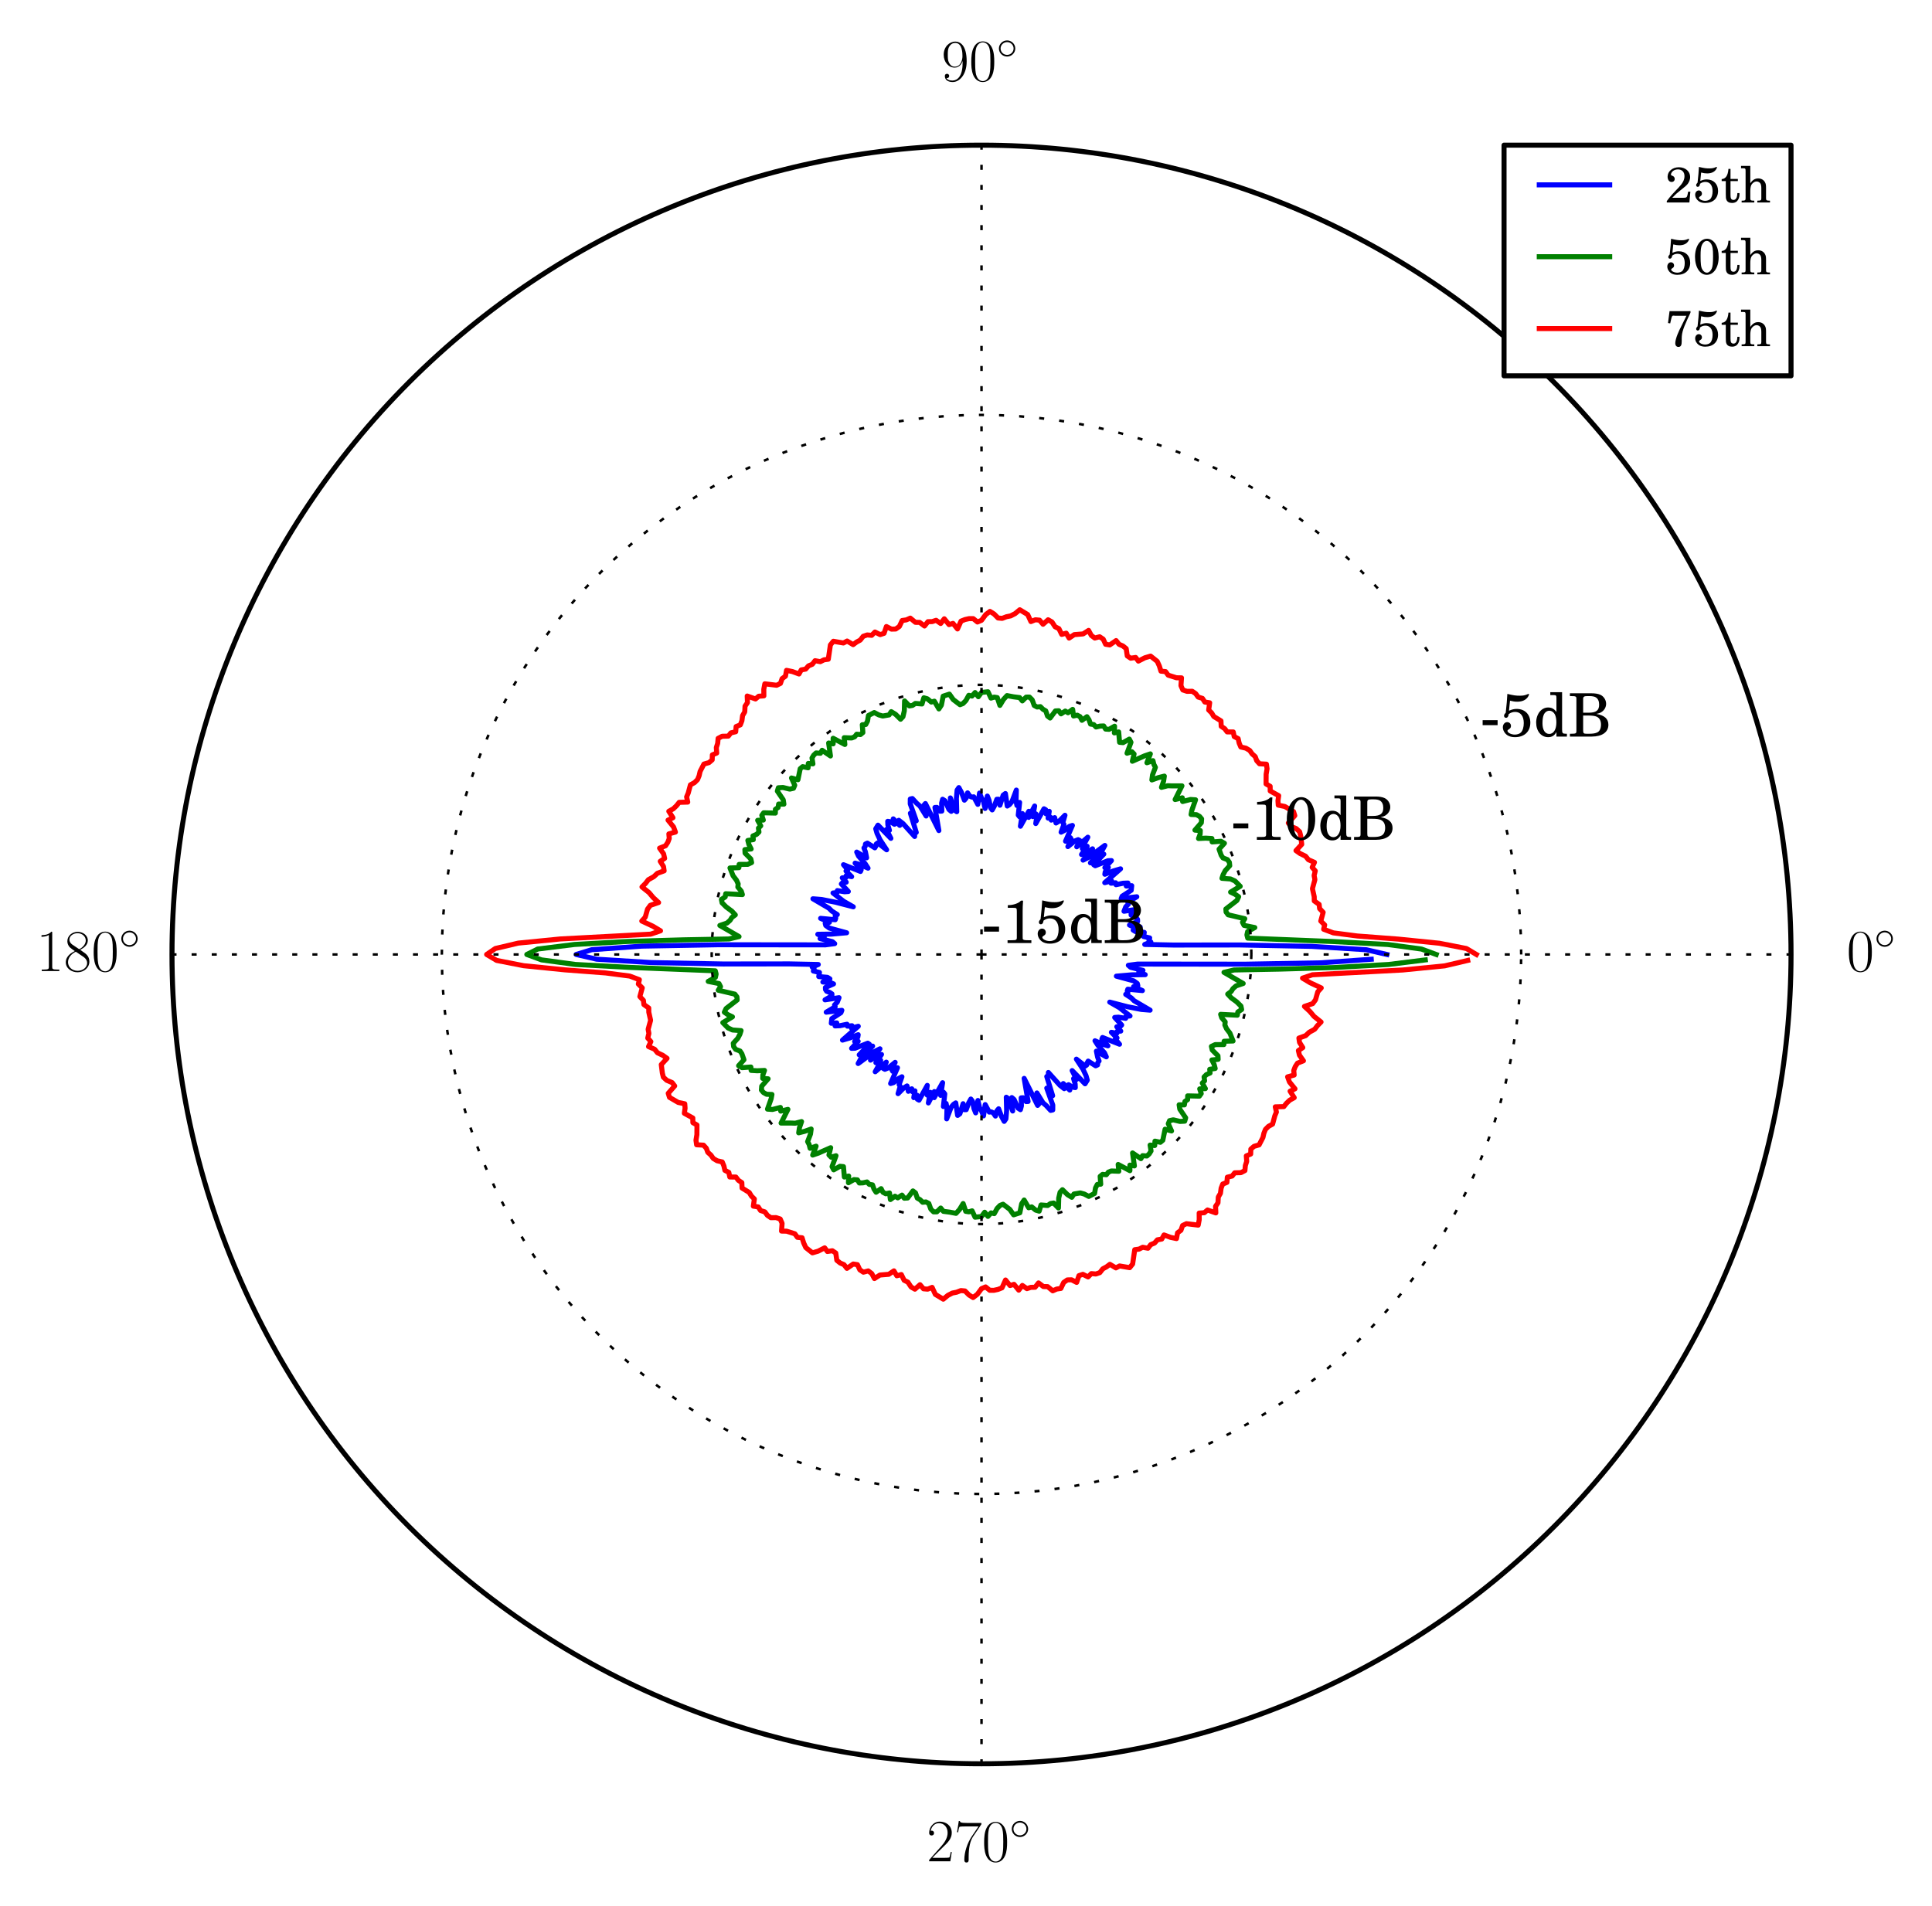 <?xml version="1.0" encoding="utf-8" standalone="no"?>
<!DOCTYPE svg PUBLIC "-//W3C//DTD SVG 1.1//EN"
  "http://www.w3.org/Graphics/SVG/1.1/DTD/svg11.dtd">
<!-- Created with matplotlib (http://matplotlib.org/) -->
<svg height="379pt" version="1.1" viewBox="0 0 384 379" width="384pt" xmlns="http://www.w3.org/2000/svg" xmlns:xlink="http://www.w3.org/1999/xlink">
 <defs>
  <style type="text/css">
*{stroke-linecap:butt;stroke-linejoin:round;stroke-miterlimit:100000;}
  </style>
 </defs>
 <g id="figure_1">
  <g id="patch_1">
   <path d="M 0 379.516 
L 384.315 379.516 
L 384.315 0 
L 0 0 
z
" style="fill:#ffffff;"/>
  </g>
  <g id="axes_1">
   <g id="patch_2">
    <path d="M 195.084 350.656 
C 237.754 350.656 278.683 333.702 308.855 303.53 
C 339.028 273.357 355.981 232.429 355.981 189.758 
C 355.981 147.088 339.028 106.159 308.855 75.987 
C 278.683 45.814 237.754 28.861 195.084 28.861 
C 152.413 28.861 111.485 45.814 81.312 75.987 
C 51.139 106.159 34.186 147.088 34.186 189.758 
C 34.186 232.429 51.139 273.357 81.312 303.53 
C 111.485 333.702 152.413 350.656 195.084 350.656 
z
" style="fill:#ffffff;"/>
   </g>
   <g id="line2d_1">
    <path clip-path="url(#p89fde0a7b0)" d="M 275.652 189.758 
L 271.581 188.819 
L 260.731 188.147 
L 246.411 187.868 
L 233.245 187.883 
L 227.526 187.765 
L 228.74 187.276 
L 228.359 186.893 
L 228.507 186.466 
L 227.294 186.186 
L 227.431 185.365 
L 225.714 185.215 
L 225.22 184.909 
L 226.617 184.287 
L 225.09 184.171 
L 224.495 183.908 
L 226.111 183.19 
L 226.095 182.794 
L 225.865 182.448 
L 225.238 182.205 
L 224.817 181.921 
L 224.822 181.529 
L 226.187 180.739 
L 223.406 181.167 
L 223.746 180.29 
L 224.304 179.706 
L 224.168 179.352 
L 225.947 178.286 
L 222.843 178.657 
L 223.028 178.183 
L 224.839 177.003 
L 224.941 176.083 
L 223.855 176.15 
L 224.185 175.555 
L 223.217 175.597 
L 221.818 175.888 
L 221.748 175.506 
L 220.823 175.591 
L 220.935 175.114 
L 219.577 175.483 
L 222.715 172.733 
L 221.326 173.14 
L 219.595 173.812 
L 219.67 173.33 
L 220.295 172.461 
L 219.599 172.493 
L 220.905 171.094 
L 220.211 171.122 
L 217.687 172.119 
L 217.381 171.913 
L 219.391 169.81 
L 216.73 171.544 
L 219.056 169.079 
L 219.6 168.08 
L 216.422 170.418 
L 215.271 171.005 
L 217.15 168.75 
L 215.625 169.715 
L 214.96 169.882 
L 216.077 168.243 
L 215.127 168.706 
L 215.448 167.836 
L 216.214 166.445 
L 214.012 168.352 
L 214.62 167.11 
L 214.291 166.932 
L 213.576 167.226 
L 212.25 168.31 
L 212.93 166.89 
L 212.746 166.544 
L 211.785 167.239 
L 213.151 164.105 
L 212.56 164.286 
L 211.561 165.098 
L 210.902 165.444 
L 211.464 163.891 
L 211.243 163.533 
L 211.67 162.086 
L 210.556 163.212 
L 209.89 163.622 
L 209.625 162.553 
L 208.941 163.05 
L 208.812 162.484 
L 208.317 162.644 
L 208.545 161.296 
L 207.896 161.786 
L 207.837 160.987 
L 207.499 160.796 
L 205.864 163.731 
L 206.092 162.232 
L 205.869 161.797 
L 205.271 162.352 
L 205.645 160.241 
L 204.459 162.507 
L 204.488 161.292 
L 202.817 164.264 
L 203.207 161.747 
L 202.658 162.39 
L 202.388 162.046 
L 202.656 159.529 
L 202.119 160.133 
L 201.945 159.205 
L 202.003 157.076 
L 201.125 159.387 
L 200.63 159.971 
L 200.204 160.248 
L 199.83 157.761 
L 199.385 158.09 
L 198.743 160.087 
L 198.506 158.903 
L 198.122 158.907 
L 197.623 160.277 
L 197.204 161.02 
L 196.876 160.579 
L 196.588 159.129 
L 196.244 158.267 
L 195.796 160.731 
L 195.458 159.253 
L 195.084 158.653 
L 194.69 157.665 
L 194.351 159.916 
L 193.544 158.419 
L 193.162 158.47 
L 192.762 158.285 
L 192.317 157.631 
L 192.023 158.681 
L 191.682 159.081 
L 191.115 157.577 
L 190.578 156.58 
L 190.236 157.076 
L 190.091 158.73 
L 190.159 161.378 
L 189.744 161.08 
L 188.893 158.637 
L 189.061 161.308 
L 188.609 160.925 
L 187.829 159.212 
L 187.354 158.901 
L 187.151 159.662 
L 187.195 161.252 
L 186.823 161.271 
L 186.212 160.512 
L 185.826 160.534 
L 186.609 165.123 
L 183.93 159.753 
L 183.638 160.087 
L 184.075 162.229 
L 182.873 160.278 
L 182.194 159.688 
L 181.343 158.76 
L 180.928 158.852 
L 180.92 159.811 
L 182.115 163.187 
L 180.948 161.676 
L 182.116 165.496 
L 181.785 165.595 
L 181.794 166.299 
L 179.49 163.742 
L 178.647 163.083 
L 178.833 164.096 
L 177.543 162.797 
L 177.785 163.869 
L 176.98 163.371 
L 176.443 163.29 
L 176.473 164.01 
L 176.78 165.079 
L 176.185 164.919 
L 177.068 166.673 
L 174.507 164.049 
L 174.061 164.774 
L 174.32 165.687 
L 174.911 166.945 
L 176.225 168.95 
L 174.469 167.567 
L 174.171 167.793 
L 174.077 168.229 
L 173.882 168.557 
L 172.398 167.622 
L 172.02 167.799 
L 171.963 168.28 
L 171.717 168.58 
L 172.008 169.354 
L 172.246 170.542 
L 170.28 169.402 
L 170.637 170.192 
L 171.959 171.711 
L 172.531 172.599 
L 171.017 171.909 
L 169.96 171.599 
L 171.167 172.914 
L 171.027 173.254 
L 167.651 171.911 
L 168.507 172.929 
L 168.153 173.164 
L 169.271 174.287 
L 168.191 174.085 
L 168.108 174.476 
L 167.408 174.526 
L 168.191 175.384 
L 167.503 175.448 
L 167.228 175.737 
L 168.613 177.238 
L 167.865 177.291 
L 166.435 177.059 
L 166.379 177.453 
L 165.568 177.532 
L 167.677 179.186 
L 169.596 180.284 
L 166.02 179.359 
L 163.317 178.83 
L 161.575 178.688 
L 164.759 180.559 
L 165.33 181.13 
L 166.421 181.826 
L 165.998 182.092 
L 166.114 182.502 
L 166.005 182.853 
L 163.103 182.577 
L 164.855 183.359 
L 164.017 183.579 
L 164.126 183.994 
L 164.833 184.509 
L 168.277 185.445 
L 165.267 185.709 
L 162.548 185.745 
L 163.825 186.292 
L 162.995 186.598 
L 165.446 187.206 
L 165.902 187.606 
L 164.031 187.85 
L 142.632 187.826 
L 127.557 188.101 
L 117.624 188.808 
L 114.516 189.758 
L 118.586 190.697 
L 129.437 191.37 
L 143.756 191.649 
L 156.922 191.633 
L 162.641 191.751 
L 161.427 192.241 
L 161.809 192.624 
L 161.661 193.05 
L 162.874 193.33 
L 162.736 194.152 
L 164.454 194.302 
L 164.947 194.607 
L 163.55 195.23 
L 165.077 195.345 
L 165.672 195.609 
L 164.057 196.327 
L 164.073 196.722 
L 164.303 197.068 
L 164.929 197.312 
L 165.351 197.595 
L 165.345 197.988 
L 163.981 198.778 
L 166.762 198.35 
L 166.422 199.227 
L 165.864 199.81 
L 165.999 200.165 
L 164.22 201.23 
L 167.325 200.859 
L 167.139 201.333 
L 165.328 202.513 
L 165.227 203.434 
L 166.312 203.366 
L 165.982 203.962 
L 166.951 203.919 
L 168.349 203.629 
L 168.42 204.01 
L 169.344 203.925 
L 169.233 204.403 
L 170.59 204.033 
L 167.453 206.784 
L 168.841 206.376 
L 170.572 205.705 
L 170.498 206.186 
L 169.872 207.055 
L 170.568 207.024 
L 169.262 208.422 
L 169.956 208.394 
L 172.481 207.398 
L 172.786 207.604 
L 170.777 209.707 
L 173.437 207.972 
L 171.111 210.437 
L 170.567 211.437 
L 173.746 209.098 
L 174.897 208.511 
L 173.018 210.767 
L 174.543 209.801 
L 175.207 209.635 
L 174.09 211.273 
L 175.041 210.81 
L 174.719 211.68 
L 173.954 213.072 
L 176.156 211.164 
L 175.547 212.406 
L 175.877 212.585 
L 176.592 212.291 
L 177.918 211.207 
L 177.237 212.626 
L 177.421 212.972 
L 178.382 212.278 
L 177.017 215.411 
L 177.608 215.23 
L 178.606 214.419 
L 179.265 214.073 
L 178.704 215.625 
L 178.924 215.984 
L 178.498 217.43 
L 179.612 216.305 
L 180.278 215.894 
L 180.542 216.963 
L 181.226 216.467 
L 181.355 217.032 
L 181.85 216.872 
L 181.622 218.22 
L 182.272 217.73 
L 182.33 218.53 
L 182.669 218.721 
L 184.303 215.785 
L 184.076 217.285 
L 184.298 217.719 
L 184.897 217.164 
L 184.522 219.275 
L 185.709 217.009 
L 185.68 218.225 
L 187.35 215.252 
L 186.961 217.77 
L 187.51 217.127 
L 187.78 217.47 
L 187.512 219.987 
L 188.048 219.384 
L 188.223 220.312 
L 188.165 222.441 
L 189.043 220.129 
L 189.538 219.545 
L 189.963 219.268 
L 190.337 221.755 
L 190.783 221.426 
L 191.424 219.429 
L 191.662 220.614 
L 192.045 220.609 
L 192.545 219.24 
L 192.964 218.497 
L 193.291 218.938 
L 193.579 220.388 
L 193.924 221.249 
L 194.371 218.786 
L 194.709 220.263 
L 195.084 220.863 
L 195.478 221.851 
L 195.816 219.6 
L 196.623 221.098 
L 197.006 221.046 
L 197.405 221.232 
L 197.85 221.885 
L 198.145 220.835 
L 198.486 220.436 
L 199.053 221.939 
L 199.59 222.937 
L 199.932 222.44 
L 200.076 220.787 
L 200.008 218.139 
L 200.423 218.436 
L 201.274 220.879 
L 201.107 218.208 
L 201.558 218.591 
L 202.338 220.304 
L 202.813 220.615 
L 203.016 219.854 
L 202.973 218.265 
L 203.345 218.245 
L 203.955 219.004 
L 204.342 218.982 
L 203.559 214.394 
L 206.237 219.763 
L 206.529 219.429 
L 206.093 217.287 
L 207.295 219.239 
L 207.974 219.828 
L 208.824 220.757 
L 209.24 220.665 
L 209.248 219.705 
L 208.052 216.329 
L 209.219 217.841 
L 208.052 214.02 
L 208.383 213.921 
L 208.373 213.217 
L 210.677 215.775 
L 211.521 216.434 
L 211.334 215.421 
L 212.624 216.719 
L 212.383 215.648 
L 213.187 216.145 
L 213.725 216.227 
L 213.695 215.507 
L 213.387 214.438 
L 213.983 214.598 
L 213.1 212.843 
L 215.66 215.468 
L 216.106 214.743 
L 215.847 213.829 
L 215.256 212.571 
L 213.943 210.566 
L 215.698 211.95 
L 215.996 211.723 
L 216.091 211.287 
L 216.285 210.959 
L 217.77 211.894 
L 218.148 211.717 
L 218.204 211.236 
L 218.45 210.936 
L 218.159 210.163 
L 217.922 208.975 
L 219.888 210.114 
L 219.531 209.324 
L 218.208 207.805 
L 217.637 206.918 
L 219.15 207.607 
L 220.208 207.918 
L 219 206.602 
L 219.14 206.263 
L 222.517 207.605 
L 221.66 206.587 
L 222.015 206.353 
L 220.896 205.23 
L 221.976 205.432 
L 222.06 205.04 
L 222.759 204.991 
L 221.976 204.133 
L 222.664 204.068 
L 222.94 203.78 
L 221.555 202.278 
L 222.302 202.225 
L 223.732 202.457 
L 223.789 202.063 
L 224.6 201.984 
L 222.491 200.33 
L 220.571 199.232 
L 224.148 200.158 
L 226.85 200.687 
L 228.593 200.828 
L 225.409 198.957 
L 224.838 198.387 
L 223.747 197.69 
L 224.169 197.424 
L 224.053 197.015 
L 224.162 196.664 
L 227.064 196.94 
L 225.312 196.158 
L 226.15 195.938 
L 226.041 195.522 
L 225.334 195.007 
L 221.89 194.071 
L 224.9 193.808 
L 227.619 193.771 
L 226.343 193.225 
L 227.173 192.919 
L 224.722 192.311 
L 224.265 191.911 
L 226.136 191.666 
L 247.536 191.69 
L 262.611 191.416 
L 272.544 190.709 
L 272.544 190.709 
" style="fill:none;stroke:#0000ff;stroke-linecap:square;"/>
   </g>
   <g id="line2d_2">
    <path clip-path="url(#p89fde0a7b0)" d="M 285.46 189.758 
L 282.542 188.685 
L 275.845 187.776 
L 264.925 187.186 
L 247.995 186.508 
L 247.831 185.867 
L 247.977 185.203 
L 249.404 184.408 
L 247.26 183.972 
L 246.954 183.361 
L 247.411 182.651 
L 244.105 181.871 
L 243.696 181.323 
L 243.649 180.716 
L 245.855 179.01 
L 246.195 178.281 
L 245.487 177.788 
L 244.588 177.358 
L 246.503 176.206 
L 245.463 175.148 
L 244.576 174.745 
L 242.873 174.619 
L 243.107 173.893 
L 243.526 173.093 
L 244.421 172.105 
L 244.35 171.445 
L 243.969 170.901 
L 243.078 170.565 
L 242.718 170.027 
L 242.299 168.829 
L 243.364 167.644 
L 242.669 167.252 
L 240.928 167.383 
L 240.875 166.709 
L 239.653 166.634 
L 238.216 166.704 
L 238.534 165.844 
L 238.571 165.123 
L 237.502 165.036 
L 238.773 163.572 
L 238.832 162.802 
L 238.426 162.312 
L 237.808 161.963 
L 236.737 161.926 
L 236.898 161.071 
L 237.624 159.01 
L 236.633 158.944 
L 235.055 159.346 
L 234.992 158.613 
L 233.565 158.96 
L 234.923 156.237 
L 232.984 156.245 
L 232.096 156.212 
L 230.851 156.532 
L 231.274 155.302 
L 231.422 154.301 
L 230.243 154.599 
L 228.942 155.059 
L 229.074 154.057 
L 229.645 152.554 
L 229.339 151.963 
L 229.158 151.224 
L 227.961 151.644 
L 228.639 149.88 
L 227.488 150.274 
L 225.064 151.342 
L 225.408 149.902 
L 224.974 149.456 
L 224.005 149.746 
L 224.791 147.577 
L 224.46 146.94 
L 223.223 147.645 
L 222.524 147.58 
L 222.345 145.515 
L 221.486 145.708 
L 221.532 144.379 
L 220.44 144.999 
L 219.746 144.95 
L 219.368 144.325 
L 218.64 144.356 
L 217.847 144.535 
L 217.39 144.056 
L 216.747 143.954 
L 216.452 143.106 
L 216.037 142.487 
L 215.041 143.203 
L 214.668 142.477 
L 214.109 142.183 
L 213.374 142.343 
L 213.196 141.032 
L 212.279 141.702 
L 211.731 141.369 
L 210.888 141.92 
L 210.435 141.302 
L 209.771 141.342 
L 208.716 142.751 
L 208.202 142.355 
L 207.85 141.323 
L 207.295 141.007 
L 206.784 140.489 
L 206.132 140.56 
L 205.563 140.259 
L 205.155 139.129 
L 204.611 138.588 
L 203.962 138.592 
L 203.195 139.348 
L 202.659 138.689 
L 201.402 138.53 
L 200.153 138.289 
L 199.45 139.055 
L 198.736 140.24 
L 198.221 138.691 
L 197.597 138.592 
L 196.961 138.791 
L 196.366 137.529 
L 195.084 137.661 
L 194.455 138.515 
L 193.805 137.685 
L 193.192 138.384 
L 192.553 138.234 
L 191.982 139.269 
L 191.404 139.87 
L 190.808 140.105 
L 189.464 139.08 
L 188.7 137.997 
L 187.465 138.399 
L 187.107 140.184 
L 186.613 140.941 
L 185.708 139.402 
L 185.102 139.574 
L 184.324 138.932 
L 183.624 138.726 
L 183.257 139.957 
L 181.929 139.85 
L 181.379 140.236 
L 180.754 140.345 
L 179.792 139.348 
L 179.74 141.323 
L 179.469 142.491 
L 178.995 142.993 
L 177.999 142.01 
L 177.14 141.483 
L 176.713 142.135 
L 175.447 142.35 
L 174.669 142.133 
L 173.763 141.659 
L 172.612 142.246 
L 172.43 143.343 
L 172.071 144.04 
L 171.389 144.089 
L 171.503 145.641 
L 171.021 146.039 
L 170.276 145.966 
L 169.865 146.487 
L 169.285 146.716 
L 167.793 146.661 
L 167.924 148.011 
L 165.593 146.773 
L 165.592 147.883 
L 164.698 147.719 
L 165.062 150.299 
L 163.403 149.163 
L 163.07 149.759 
L 162.203 149.693 
L 161.737 150.127 
L 161.389 150.696 
L 161.575 151.863 
L 160.657 151.774 
L 160.609 152.647 
L 159.533 152.418 
L 159.048 152.827 
L 158.596 155.019 
L 157.314 154.672 
L 157.962 156.113 
L 157.716 156.716 
L 156.977 156.887 
L 155.633 156.563 
L 154.698 156.615 
L 154.505 157.281 
L 155.672 159.001 
L 155.806 159.874 
L 154.76 159.852 
L 154.654 160.536 
L 154.114 160.904 
L 154.111 161.648 
L 151.786 161.59 
L 151.412 162.103 
L 151.717 163.036 
L 150.589 163.089 
L 151.206 164.185 
L 150.744 164.64 
L 150.847 165.411 
L 150.392 165.87 
L 149.657 166.189 
L 149.726 166.927 
L 148.64 167.09 
L 148.848 167.89 
L 149.297 168.786 
L 148.053 168.911 
L 148.087 169.612 
L 149.228 170.764 
L 149.39 171.485 
L 148.632 171.84 
L 146.91 171.852 
L 146.864 172.505 
L 145.088 172.559 
L 145.709 174.116 
L 146.374 174.982 
L 146.718 175.732 
L 146.652 176.355 
L 147.339 177.174 
L 147.555 177.853 
L 144.239 177.683 
L 144.141 178.319 
L 143.384 178.813 
L 143.522 179.502 
L 144.332 180.309 
L 145.466 181.149 
L 146.149 181.885 
L 145.464 182.398 
L 145.104 182.97 
L 144.483 183.517 
L 143.074 183.99 
L 146.89 186.203 
L 144.902 186.675 
L 135.829 186.847 
L 124.792 187.169 
L 114.169 187.772 
L 106.879 188.676 
L 104.708 189.758 
L 107.625 190.832 
L 114.322 191.741 
L 125.242 192.331 
L 142.173 193.009 
L 142.336 193.649 
L 142.19 194.313 
L 140.763 195.108 
L 142.907 195.544 
L 143.214 196.156 
L 142.756 196.865 
L 146.062 197.646 
L 146.472 198.193 
L 146.518 198.8 
L 144.313 200.506 
L 143.972 201.236 
L 144.681 201.728 
L 145.58 202.158 
L 143.665 203.311 
L 144.704 204.368 
L 145.591 204.772 
L 147.294 204.898 
L 147.06 205.623 
L 146.641 206.424 
L 145.747 207.411 
L 145.817 208.071 
L 146.199 208.615 
L 147.09 208.951 
L 147.449 209.489 
L 147.868 210.688 
L 146.803 211.872 
L 147.498 212.264 
L 149.24 212.133 
L 149.292 212.808 
L 150.515 212.882 
L 151.952 212.813 
L 151.634 213.673 
L 151.596 214.393 
L 152.666 214.48 
L 151.394 215.945 
L 151.336 216.715 
L 151.741 217.205 
L 152.36 217.553 
L 153.43 217.59 
L 153.27 218.446 
L 152.544 220.506 
L 153.535 220.573 
L 155.112 220.17 
L 155.175 220.903 
L 156.603 220.556 
L 155.245 223.28 
L 157.183 223.272 
L 158.071 223.304 
L 159.316 222.984 
L 158.893 224.214 
L 158.745 225.216 
L 159.924 224.918 
L 161.225 224.458 
L 161.093 225.459 
L 160.523 226.962 
L 160.828 227.554 
L 161.01 228.293 
L 162.206 227.872 
L 161.529 229.637 
L 162.68 229.242 
L 165.103 228.175 
L 164.759 229.614 
L 165.194 230.06 
L 166.163 229.771 
L 165.376 231.939 
L 165.707 232.576 
L 166.945 231.871 
L 167.644 231.937 
L 167.822 234.001 
L 168.681 233.808 
L 168.636 235.137 
L 169.728 234.517 
L 170.421 234.567 
L 170.799 235.191 
L 171.527 235.16 
L 172.32 234.982 
L 172.778 235.46 
L 173.42 235.562 
L 173.716 236.41 
L 174.13 237.029 
L 175.127 236.314 
L 175.499 237.039 
L 176.058 237.333 
L 176.794 237.173 
L 176.972 238.485 
L 177.889 237.815 
L 178.437 238.147 
L 179.28 237.597 
L 179.733 238.215 
L 180.397 238.174 
L 181.452 236.766 
L 181.965 237.162 
L 182.318 238.193 
L 182.872 238.51 
L 183.383 239.027 
L 184.036 238.957 
L 184.605 239.257 
L 185.013 240.388 
L 185.557 240.929 
L 186.205 240.925 
L 186.973 240.169 
L 187.508 240.828 
L 188.765 240.986 
L 190.015 241.227 
L 190.717 240.461 
L 191.431 239.277 
L 191.946 240.825 
L 192.57 240.925 
L 193.207 240.726 
L 193.802 241.988 
L 195.084 241.855 
L 195.713 241.002 
L 196.362 241.831 
L 196.976 241.133 
L 197.615 241.283 
L 198.186 240.248 
L 198.764 239.647 
L 199.36 239.412 
L 200.704 240.436 
L 201.468 241.519 
L 202.702 241.117 
L 203.06 239.332 
L 203.554 238.575 
L 204.459 240.115 
L 205.066 239.942 
L 205.844 240.584 
L 206.543 240.791 
L 206.911 239.56 
L 208.238 239.666 
L 208.788 239.28 
L 209.413 239.172 
L 210.375 240.168 
L 210.428 238.193 
L 210.699 237.025 
L 211.172 236.524 
L 212.168 237.506 
L 213.028 238.033 
L 213.454 237.382 
L 214.721 237.167 
L 215.499 237.383 
L 216.405 237.857 
L 217.555 237.27 
L 217.738 236.173 
L 218.097 235.477 
L 218.778 235.427 
L 218.665 233.875 
L 219.146 233.477 
L 219.892 233.55 
L 220.303 233.029 
L 220.882 232.8 
L 222.375 232.855 
L 222.243 231.505 
L 224.575 232.743 
L 224.576 231.634 
L 225.469 231.797 
L 225.106 229.217 
L 226.765 230.354 
L 227.097 229.758 
L 227.965 229.824 
L 228.431 229.389 
L 228.779 228.82 
L 228.592 227.653 
L 229.51 227.742 
L 229.558 226.869 
L 230.635 227.098 
L 231.119 226.689 
L 231.571 224.497 
L 232.853 224.844 
L 232.206 223.404 
L 232.452 222.801 
L 233.191 222.63 
L 234.535 222.953 
L 235.469 222.902 
L 235.662 222.235 
L 234.495 220.515 
L 234.361 219.642 
L 235.407 219.664 
L 235.513 218.98 
L 236.054 218.612 
L 236.056 217.869 
L 238.381 217.926 
L 238.756 217.413 
L 238.45 216.48 
L 239.578 216.427 
L 238.962 215.331 
L 239.424 214.876 
L 239.32 214.106 
L 239.776 213.647 
L 240.51 213.327 
L 240.442 212.589 
L 241.528 212.426 
L 241.32 211.626 
L 240.87 210.73 
L 242.115 210.606 
L 242.081 209.904 
L 240.939 208.752 
L 240.778 208.032 
L 241.535 207.677 
L 243.258 207.665 
L 243.303 207.011 
L 245.079 206.958 
L 244.458 205.4 
L 243.794 204.534 
L 243.449 203.784 
L 243.515 203.161 
L 242.828 202.342 
L 242.612 201.663 
L 245.928 201.833 
L 246.026 201.198 
L 246.784 200.703 
L 246.646 200.014 
L 245.836 199.208 
L 244.702 198.368 
L 244.018 197.632 
L 244.703 197.119 
L 245.063 196.546 
L 245.684 195.999 
L 247.093 195.526 
L 243.278 193.313 
L 245.265 192.841 
L 254.338 192.669 
L 265.375 192.347 
L 275.998 191.745 
L 283.289 190.841 
L 283.289 190.841 
" style="fill:none;stroke:#008000;stroke-linecap:square;"/>
   </g>
   <g id="line2d_3">
    <path clip-path="url(#p89fde0a7b0)" d="M 293.446 189.758 
L 291.456 188.575 
L 286.079 187.524 
L 277.959 186.706 
L 269.804 186.087 
L 265.002 185.463 
L 263.088 184.742 
L 263.29 183.885 
L 262.517 183.117 
L 262.988 181.383 
L 262.281 180.632 
L 262.189 179.804 
L 261.223 179.116 
L 261.214 178.284 
L 260.856 176.675 
L 261.343 174.879 
L 261.193 174.058 
L 261.42 173.142 
L 260.804 172.436 
L 261.263 171.444 
L 260.053 170.917 
L 259.494 170.22 
L 258.413 169.696 
L 257.585 169.11 
L 258.732 167.862 
L 258.519 166.179 
L 258.32 165.365 
L 257.645 164.739 
L 256.577 164.287 
L 256.064 163.618 
L 257.35 162.158 
L 257.102 161.352 
L 255.363 160.338 
L 254.063 160.07 
L 254.005 159.188 
L 254.15 158.187 
L 252.465 157.252 
L 252.452 156.323 
L 251.641 155.859 
L 251.655 153.935 
L 251.837 152.836 
L 251.71 151.922 
L 250.34 151.848 
L 249.782 151.235 
L 249.492 150.432 
L 248.866 149.871 
L 248.393 149.198 
L 247.636 148.746 
L 246.619 148.512 
L 246.291 147.734 
L 246.09 146.841 
L 245.308 146.434 
L 245.116 145.518 
L 243.904 145.51 
L 243.416 144.86 
L 242.723 144.402 
L 242.678 143.318 
L 241.251 142.444 
L 240.816 141.725 
L 240.235 141.154 
L 240.433 139.723 
L 239.463 139.569 
L 238.999 138.848 
L 238.145 138.581 
L 237.645 137.897 
L 236.964 137.431 
L 235.912 137.442 
L 235.096 137.169 
L 234.721 136.314 
L 234.833 134.765 
L 233.828 134.746 
L 232.186 134.23 
L 231.669 133.522 
L 230.75 133.434 
L 230.426 132.401 
L 230.011 131.486 
L 228.688 130.438 
L 227.547 130.776 
L 226.258 131.434 
L 225.72 130.709 
L 224.731 130.859 
L 224.052 130.405 
L 223.842 128.954 
L 223.179 128.42 
L 222.418 128.093 
L 221.834 127.354 
L 220.574 128.218 
L 219.746 128.089 
L 219.268 127.064 
L 218.562 126.595 
L 217.594 126.847 
L 216.905 126.329 
L 216.368 125.329 
L 215.273 126.03 
L 213.524 126.17 
L 212.491 126.856 
L 211.92 125.882 
L 211.023 126.126 
L 210.466 124.985 
L 209.713 124.61 
L 209.08 123.646 
L 208.32 123.215 
L 207.307 124.108 
L 206.617 123.293 
L 205.79 123.218 
L 204.901 123.573 
L 204.262 122.18 
L 202.684 121.227 
L 201.758 121.992 
L 200.88 122.445 
L 200.037 122.614 
L 199.189 122.939 
L 198.37 122.863 
L 197.577 122.065 
L 196.758 121.552 
L 195.913 122.2 
L 195.084 123.32 
L 194.273 123.663 
L 193.445 122.994 
L 192.624 122.989 
L 191.812 123.168 
L 191.012 123.484 
L 190.31 125.042 
L 189.416 123.938 
L 188.625 124.18 
L 187.683 123.021 
L 186.968 123.958 
L 186.061 123.321 
L 185.267 123.582 
L 184.438 123.594 
L 183.753 124.46 
L 182.792 123.737 
L 181.949 123.726 
L 180.928 122.889 
L 180.146 123.237 
L 179.316 123.362 
L 178.75 124.552 
L 178.03 125.055 
L 177.185 125.079 
L 176.177 124.561 
L 175.715 125.91 
L 174.938 126.166 
L 173.905 125.65 
L 173.256 126.311 
L 172.354 126.232 
L 171.571 126.503 
L 170.976 127.26 
L 170.246 127.65 
L 169.568 128.159 
L 168.372 127.445 
L 167.635 127.834 
L 165.635 127.493 
L 165.048 128.219 
L 164.63 131.062 
L 163.774 131.182 
L 163.045 131.547 
L 161.998 131.354 
L 161.457 132.062 
L 160.694 132.382 
L 160.126 133.025 
L 159.257 133.182 
L 158.805 133.994 
L 157.503 133.515 
L 156.33 133.272 
L 156.117 134.43 
L 155.447 134.92 
L 155.118 135.871 
L 154.361 136.236 
L 152.016 135.947 
L 151.812 137.032 
L 151.822 138.343 
L 150.798 138.419 
L 150.166 138.96 
L 148.514 138.377 
L 148.566 139.683 
L 148.082 140.391 
L 148.023 141.528 
L 147.594 142.269 
L 147.461 143.29 
L 147.143 144.115 
L 146.308 144.448 
L 146.229 145.479 
L 145.266 145.707 
L 144.761 146.35 
L 143.53 146.379 
L 142.732 146.794 
L 142.644 147.788 
L 142.376 148.625 
L 142.451 149.713 
L 141.585 150.081 
L 141.553 151.066 
L 140.921 151.613 
L 139.909 151.904 
L 139.151 153.37 
L 138.959 154.218 
L 138.646 154.983 
L 138.055 155.577 
L 137.225 156.037 
L 136.789 157.673 
L 136.47 158.429 
L 136.696 159.465 
L 134.996 159.513 
L 134.471 160.175 
L 133.832 160.788 
L 132.93 161.29 
L 133.754 162.572 
L 132.778 163.05 
L 133.875 164.405 
L 134.246 165.429 
L 132.942 165.788 
L 133.022 166.689 
L 132.736 167.45 
L 132.277 168.151 
L 131.098 168.62 
L 131.891 169.739 
L 132.101 170.653 
L 131.228 171.24 
L 131.875 172.266 
L 132.005 173.132 
L 130.658 173.62 
L 129.952 174.29 
L 128.868 174.889 
L 128.306 175.621 
L 127.597 176.334 
L 128.999 177.454 
L 129.821 178.434 
L 130.901 179.431 
L 129.254 179.993 
L 128.702 180.743 
L 128.246 182.346 
L 127.56 183.108 
L 129.749 184.132 
L 131.284 185.052 
L 129.327 185.718 
L 111.352 186.674 
L 103.013 187.498 
L 98.451 188.572 
L 96.721 189.758 
L 98.711 190.941 
L 104.088 191.992 
L 112.208 192.811 
L 120.364 193.429 
L 125.166 194.054 
L 127.08 194.774 
L 126.877 195.632 
L 127.651 196.4 
L 127.179 198.133 
L 127.886 198.885 
L 127.979 199.712 
L 128.944 200.4 
L 128.954 201.233 
L 129.311 202.841 
L 128.825 204.637 
L 128.974 205.458 
L 128.747 206.375 
L 129.363 207.08 
L 128.904 208.073 
L 130.114 208.599 
L 130.674 209.297 
L 131.755 209.821 
L 132.582 210.406 
L 131.435 211.655 
L 131.648 213.338 
L 131.847 214.151 
L 132.522 214.777 
L 133.591 215.229 
L 134.103 215.898 
L 132.818 217.359 
L 133.065 218.165 
L 134.805 219.178 
L 136.104 219.446 
L 136.163 220.329 
L 136.018 221.33 
L 137.702 222.265 
L 137.716 223.193 
L 138.527 223.657 
L 138.512 225.582 
L 138.331 226.68 
L 138.458 227.595 
L 139.827 227.668 
L 140.386 228.281 
L 140.676 229.084 
L 141.302 229.646 
L 141.775 230.318 
L 142.531 230.77 
L 143.548 231.004 
L 143.877 231.783 
L 144.078 232.676 
L 144.859 233.082 
L 145.051 233.999 
L 146.263 234.007 
L 146.752 234.656 
L 147.445 235.114 
L 147.489 236.199 
L 148.917 237.073 
L 149.352 237.792 
L 149.933 238.363 
L 149.734 239.793 
L 150.705 239.947 
L 151.169 240.668 
L 152.022 240.935 
L 152.522 241.62 
L 153.204 242.086 
L 154.256 242.074 
L 155.072 242.347 
L 155.447 243.202 
L 155.335 244.751 
L 156.34 244.77 
L 157.981 245.286 
L 158.498 245.994 
L 159.417 246.082 
L 159.741 247.115 
L 160.157 248.03 
L 161.479 249.078 
L 162.62 248.74 
L 163.909 248.082 
L 164.447 248.807 
L 165.436 248.658 
L 166.115 249.111 
L 166.326 250.562 
L 166.989 251.096 
L 167.749 251.423 
L 168.333 252.162 
L 169.593 251.298 
L 170.422 251.428 
L 170.9 252.453 
L 171.605 252.921 
L 172.574 252.669 
L 173.263 253.188 
L 173.799 254.187 
L 174.895 253.487 
L 176.644 253.346 
L 177.676 252.66 
L 178.248 253.635 
L 179.145 253.39 
L 179.701 254.531 
L 180.454 254.906 
L 181.088 255.87 
L 181.847 256.302 
L 182.861 255.408 
L 183.551 256.224 
L 184.377 256.299 
L 185.266 255.943 
L 185.906 257.336 
L 187.484 258.289 
L 188.409 257.524 
L 189.287 257.071 
L 190.131 256.903 
L 190.979 256.578 
L 191.797 256.654 
L 192.59 257.451 
L 193.409 257.964 
L 194.255 257.316 
L 195.084 256.196 
L 195.895 255.853 
L 196.723 256.522 
L 197.543 256.527 
L 198.355 256.349 
L 199.155 256.033 
L 199.858 254.475 
L 200.752 255.578 
L 201.543 255.337 
L 202.485 256.496 
L 203.199 255.558 
L 204.107 256.195 
L 204.9 255.934 
L 205.73 255.922 
L 206.414 255.056 
L 207.376 255.78 
L 208.218 255.79 
L 209.24 256.627 
L 210.022 256.279 
L 210.852 256.154 
L 211.417 254.964 
L 212.137 254.461 
L 212.983 254.438 
L 213.991 254.955 
L 214.452 253.607 
L 215.23 253.35 
L 216.262 253.866 
L 216.911 253.206 
L 217.814 253.284 
L 218.596 253.013 
L 219.192 252.256 
L 219.921 251.866 
L 220.599 251.358 
L 221.795 252.072 
L 222.533 251.682 
L 224.533 252.023 
L 225.119 251.298 
L 225.537 248.454 
L 226.394 248.335 
L 227.123 247.969 
L 228.169 248.163 
L 228.71 247.454 
L 229.473 247.134 
L 230.042 246.491 
L 230.911 246.335 
L 231.362 245.522 
L 232.665 246.002 
L 233.838 246.244 
L 234.051 245.087 
L 234.721 244.596 
L 235.049 243.646 
L 235.806 243.281 
L 238.151 243.569 
L 238.355 242.485 
L 238.346 241.173 
L 239.37 241.098 
L 240.002 240.557 
L 241.653 241.14 
L 241.601 239.833 
L 242.085 239.126 
L 242.144 237.988 
L 242.573 237.248 
L 242.707 236.227 
L 243.024 235.401 
L 243.86 235.069 
L 243.939 234.038 
L 244.902 233.809 
L 245.406 233.166 
L 246.638 233.137 
L 247.436 232.722 
L 247.524 231.728 
L 247.791 230.892 
L 247.716 229.804 
L 248.583 229.436 
L 248.615 228.451 
L 249.246 227.904 
L 250.258 227.612 
L 251.017 226.147 
L 251.209 225.299 
L 251.521 224.534 
L 252.112 223.94 
L 252.942 223.479 
L 253.378 221.843 
L 253.697 221.088 
L 253.471 220.052 
L 255.172 220.004 
L 255.696 219.341 
L 256.336 218.728 
L 257.238 218.227 
L 256.414 216.944 
L 257.389 216.466 
L 256.292 215.111 
L 255.922 214.088 
L 257.225 213.729 
L 257.145 212.827 
L 257.431 212.066 
L 257.89 211.365 
L 259.069 210.896 
L 258.276 209.777 
L 258.066 208.864 
L 258.94 208.276 
L 258.293 207.25 
L 258.163 206.384 
L 259.51 205.896 
L 260.215 205.226 
L 261.3 204.628 
L 261.862 203.895 
L 262.57 203.182 
L 261.169 202.062 
L 260.347 201.082 
L 259.266 200.085 
L 260.914 199.523 
L 261.465 198.774 
L 261.922 197.17 
L 262.608 196.409 
L 260.419 195.385 
L 258.884 194.464 
L 260.841 193.798 
L 278.815 192.842 
L 287.155 192.018 
L 291.717 190.944 
L 291.717 190.944 
" style="fill:none;stroke:#ff0000;stroke-linecap:square;"/>
   </g>
   <g id="patch_3">
    <path d="M 195.084 350.656 
C 237.754 350.656 278.683 333.702 308.855 303.53 
C 339.028 273.357 355.981 232.429 355.981 189.758 
C 355.981 147.088 339.028 106.159 308.855 75.987 
C 278.683 45.814 237.754 28.861 195.084 28.861 
C 152.413 28.861 111.485 45.814 81.312 75.987 
C 51.139 106.159 34.186 147.088 34.186 189.758 
C 34.186 232.429 51.139 273.357 81.312 303.53 
C 111.485 333.702 152.413 350.656 195.084 350.656 
z
" style="fill:none;stroke:#000000;stroke-linecap:square;stroke-linejoin:miter;"/>
   </g>
   <g id="matplotlib.axis_1">
    <g id="xtick_1">
     <g id="line2d_4">
      <path clip-path="url(#p89fde0a7b0)" d="M 195.084 189.758 
L 355.981 189.758 
" style="fill:none;stroke:#000000;stroke-dasharray:1,3;stroke-dashoffset:0.0;stroke-width:0.5;"/>
     </g>
     <g id="text_1">
      <!-- $0^\circ$ -->
      <defs>
       <path d="M 44.406 25 
C 44.406 35.578 35.5 44.188 25 44.188 
C 14.203 44.188 5.5 35.375 5.5 25 
C 5.5 14.531 14.203 5.812 25 5.812 
C 35.5 5.812 44.406 14.422 44.406 25 
M 25 9.812 
C 16.297 9.812 9.5 16.719 9.5 25 
C 9.5 33.281 16.406 40.188 25 40.188 
C 33.297 40.188 40.406 33.469 40.406 25 
C 40.406 16.531 33.297 9.812 25 9.812 
" id="CMSY10-14"/>
       <path d="M 42 31.641 
C 42 37.75 41.906 48.125 37.703 56.109 
C 34 63.109 28.094 65.594 22.906 65.594 
C 18.094 65.594 12 63.406 8.203 56.203 
C 4.203 48.719 3.797 39.438 3.797 31.641 
C 3.797 25.953 3.906 17.281 7 9.672 
C 11.297 -0.609 19 -2 22.906 -2 
C 27.5 -2 34.5 -0.109 38.594 9.375 
C 41.594 16.281 42 24.359 42 31.641 
M 22.906 -0.406 
C 16.5 -0.406 12.703 5.078 11.297 12.688 
C 10.203 18.562 10.203 27.156 10.203 32.75 
C 10.203 40.438 10.203 46.828 11.5 52.922 
C 13.406 61.391 19 64 22.906 64 
C 27 64 32.297 61.297 34.203 53.125 
C 35.5 47.438 35.594 40.734 35.594 32.75 
C 35.594 26.25 35.594 18.266 34.406 12.375 
C 32.297 1.484 26.406 -0.406 22.906 -0.406 
" id="CMR17-48"/>
      </defs>
      <g transform="translate(367.027 193.058)scale(0.12 -0.12)">
       <use transform="scale(0.996)" xlink:href="#CMR17-48"/>
       <use transform="translate(45.69 36.154)scale(0.697)" xlink:href="#CMSY10-14"/>
      </g>
     </g>
    </g>
    <g id="xtick_2">
     <g id="line2d_5">
      <path clip-path="url(#p89fde0a7b0)" d="M 195.084 189.758 
L 195.084 28.861 
" style="fill:none;stroke:#000000;stroke-dasharray:1,3;stroke-dashoffset:0.0;stroke-width:0.5;"/>
     </g>
     <g id="text_2">
      <!-- $90^\circ$ -->
      <defs>
       <path d="M 35.203 29.125 
C 35.203 7.25 26.094 0.484 18.594 0.484 
C 16.297 0.484 10.703 0.484 8.406 4.594 
C 11 4.188 12.906 5.578 12.906 8.094 
C 12.906 10.812 10.703 11.703 9.297 11.703 
C 8.406 11.703 5.703 11.297 5.703 7.906 
C 5.703 1.109 11.594 -2 18.797 -2 
C 30.297 -2 42 10.531 42 32.391 
C 42 59.641 30.797 65.297 23.203 65.297 
C 13.297 65.297 3.797 56.688 3.797 43.406 
C 3.797 31.109 11.906 22 22.094 22 
C 30.5 22 34.203 29.734 35.203 33 
z
M 22.297 23.594 
C 19.594 23.594 15.797 24.094 12.703 30.031 
C 10.594 33.891 10.594 38.453 10.594 43.297 
C 10.594 49.156 10.594 53.203 13.406 57.562 
C 14.797 59.641 17.406 63 23.203 63 
C 35 63 35 45.078 35 41.125 
C 35 34.094 31.797 23.594 22.297 23.594 
" id="CMR17-57"/>
      </defs>
      <g transform="translate(187.114 16.071)scale(0.12 -0.12)">
       <use transform="scale(0.996)" xlink:href="#CMR17-57"/>
       <use transform="translate(45.69 0.0)scale(0.996)" xlink:href="#CMR17-48"/>
       <use transform="translate(91.381 36.154)scale(0.697)" xlink:href="#CMSY10-14"/>
      </g>
     </g>
    </g>
    <g id="xtick_3">
     <g id="line2d_6">
      <path clip-path="url(#p89fde0a7b0)" d="M 195.084 189.758 
L 34.186 189.758 
" style="fill:none;stroke:#000000;stroke-dasharray:1,3;stroke-dashoffset:0.0;stroke-width:0.5;"/>
     </g>
     <g id="text_3">
      <!-- $180^\circ$ -->
      <defs>
       <path d="M 26.594 63.406 
C 26.594 65.5 26.5 65.5 25.094 65.5 
C 21.203 61.188 15.297 59.797 9.703 59.797 
C 9.406 59.797 8.906 59.797 8.797 59.5 
C 8.703 59.297 8.703 59.094 8.703 57 
C 11.797 57 17 57.594 21 59.984 
L 21 7.203 
C 21 3.688 20.797 2.5 12.203 2.5 
L 9.203 2.5 
L 9.203 0 
C 14 0 19 0 23.797 0 
C 28.594 0 33.594 0 38.406 0 
L 38.406 2.5 
L 35.406 2.5 
C 26.797 2.5 26.594 3.594 26.594 7.156 
z
" id="CMR17-49"/>
       <path d="M 27.203 35.375 
C 33.5 38.547 39.906 43.328 39.906 50.984 
C 39.906 60.016 31.094 65.297 23 65.297 
C 13.906 65.297 5.906 58.734 5.906 49.688 
C 5.906 47.203 6.5 42.922 10.406 39.141 
C 11.406 38.156 15.594 35.172 18.297 33.281 
C 13.797 30.984 3.297 25.531 3.297 14.594 
C 3.297 4.359 13.094 -2 22.797 -2 
C 33.5 -2 42.5 5.656 42.5 15.781 
C 42.5 24.844 36.406 29.016 32.406 31.703 
z
M 14.094 44.094 
C 13.297 44.594 9.297 47.672 9.297 52.359 
C 9.297 58.422 15.594 63 22.797 63 
C 30.703 63 36.5 57.438 36.5 50.969 
C 36.5 41.703 26.094 36.422 25.594 36.422 
C 25.5 36.422 25.406 36.422 24.594 37.031 
z
M 32.5 23.734 
C 34 22.641 38.797 19.375 38.797 13.297 
C 38.797 5.953 31.406 0.391 23 0.391 
C 13.906 0.391 7 6.844 7 14.688 
C 7 22.547 13.094 29.094 20 32.188 
z
" id="CMR17-56"/>
      </defs>
      <g transform="translate(7.2 193.058)scale(0.12 -0.12)">
       <use transform="scale(0.996)" xlink:href="#CMR17-49"/>
       <use transform="translate(45.69 0.0)scale(0.996)" xlink:href="#CMR17-56"/>
       <use transform="translate(91.381 0.0)scale(0.996)" xlink:href="#CMR17-48"/>
       <use transform="translate(137.071 36.154)scale(0.697)" xlink:href="#CMSY10-14"/>
      </g>
     </g>
    </g>
    <g id="xtick_4">
     <g id="line2d_7">
      <path clip-path="url(#p89fde0a7b0)" d="M 195.084 189.758 
L 195.084 350.656 
" style="fill:none;stroke:#000000;stroke-dasharray:1,3;stroke-dashoffset:0.0;stroke-width:0.5;"/>
     </g>
     <g id="text_4">
      <!-- $270^\circ$ -->
      <defs>
       <path d="M 41.703 15.453 
L 39.906 15.453 
C 38.906 8.375 38.094 7.172 37.703 6.562 
C 37.203 5.766 30 5.766 28.594 5.766 
L 9.406 5.766 
C 13 9.672 20 16.75 28.5 24.953 
C 34.594 30.734 41.703 37.531 41.703 47.422 
C 41.703 59.219 32.297 66 21.797 66 
C 10.797 66 4.094 56.312 4.094 47.344 
C 4.094 43.438 7 42.938 8.203 42.938 
C 9.203 42.938 12.203 43.547 12.203 47.031 
C 12.203 50.109 9.594 51 8.203 51 
C 7.594 51 7 50.906 6.594 50.703 
C 8.5 59.219 14.297 63.406 20.406 63.406 
C 29.094 63.406 34.797 56.516 34.797 47.422 
C 34.797 38.734 29.703 31.25 24 24.75 
L 4.094 2.281 
L 4.094 0 
L 39.297 0 
z
" id="CMR17-50"/>
       <path d="M 45.094 61.578 
L 45.094 63.766 
L 21.594 63.766 
C 9.906 63.766 9.703 65.078 9.297 67 
L 7.5 67 
L 4.594 48.344 
L 6.406 48.344 
C 6.703 50.234 7.406 55.312 8.594 57.203 
C 9.203 58 16.594 58 18.297 58 
L 40.297 58 
L 29.203 41.578 
C 21.797 30.531 16.703 15.609 16.703 2.578 
C 16.703 1.391 16.703 -2 20.297 -2 
C 23.906 -2 23.906 1.391 23.906 2.672 
L 23.906 7.266 
C 23.906 23.562 26.703 34.312 31.297 41.188 
z
" id="CMR17-55"/>
      </defs>
      <g transform="translate(184.187 370.045)scale(0.12 -0.12)">
       <use transform="scale(0.996)" xlink:href="#CMR17-50"/>
       <use transform="translate(45.69 0.0)scale(0.996)" xlink:href="#CMR17-55"/>
       <use transform="translate(91.381 0.0)scale(0.996)" xlink:href="#CMR17-48"/>
       <use transform="translate(137.071 36.154)scale(0.697)" xlink:href="#CMSY10-14"/>
      </g>
     </g>
    </g>
   </g>
   <g id="matplotlib.axis_2">
    <g id="ytick_1">
     <g id="line2d_8">
      <path clip-path="url(#p89fde0a7b0)" d="M 195.084 189.758 
L 195.084 189.758 
" style="fill:none;stroke:#000000;stroke-dasharray:1,3;stroke-dashoffset:0.0;stroke-width:0.5;"/>
     </g>
     <g id="text_5">
      <!-- -15dB -->
      <defs>
       <path d="M 16.406 59.703 
C 21.797 58.406 24.594 58 28.5 58 
C 37 58 43.203 61 46.5 66.484 
C 47.594 68.391 48 69.281 48 70.078 
C 48 70.688 47.703 70.984 47.203 70.984 
C 46.906 70.984 46.406 70.875 45.906 70.578 
C 41 68.484 38.297 67.984 32.594 67.984 
C 26.203 67.984 22.5 68.484 12 70.984 
C 11.594 62.625 10.703 51.984 9.297 39.656 
C 7.203 37.469 6.5 36.172 6.5 34.578 
C 6.5 32.594 7.797 31.203 9.703 31.203 
C 12.203 31.203 13.797 33.328 14.203 37.359 
C 17.703 39.891 21 41 25 41 
C 33.906 41 39.297 34.031 39.297 22.5 
C 39.297 15.734 37.594 9.953 34.594 6.828 
C 32.594 4.703 28.5 3.297 24.406 3.297 
C 18.406 3.297 12.203 6.422 12.203 9.562 
C 12.203 10.281 12.797 11.078 14 11.781 
C 17.094 13.703 18 15.031 18 17.75 
C 18 21.297 15.297 24.016 11.703 24.016 
C 7.703 24.016 4.5 20.281 4.5 15.547 
C 4.5 10.5 7.406 5.453 11.906 2.328 
C 15.297 0.109 19.406 -1 24.594 -1 
C 40.297 -1 50.203 8.281 50.203 23.109 
C 50.203 36.828 41.094 46 27.594 46 
C 23.406 46 20.203 45.297 14.703 43 
z
" id="Century_Schoolbook_L_Roman-53"/>
       <path d="M 4.203 27.281 
L 4.203 19 
L 29.094 19 
L 29.094 27.281 
z
" id="Century_Schoolbook_L_Roman-45"/>
       <path d="M 3 72 
L 3 67.312 
L 4.797 67.312 
C 12.906 67.312 13.797 66.812 13.797 62.609 
L 13.797 59.734 
L 13.797 12.281 
L 13.797 9.375 
C 13.797 5.188 12.906 4.688 4.797 4.688 
L 3 4.688 
L 3 0 
L 39.297 0 
C 56.594 0 67 7.406 67 19.594 
C 67 29.484 60.594 35.297 47 37.688 
C 51.797 38.688 54 39.578 56.5 41.469 
C 60.703 44.547 63.203 49.422 63.203 54.5 
C 63.203 60.859 59.203 67.125 53.406 69.609 
C 49.797 71.203 44.797 72 38.906 72 
z
M 25 39.688 
L 25 62.328 
C 25 66.203 26.406 67.312 31.594 67.312 
L 35.594 67.312 
C 40.203 67.312 44 66.609 46.094 65.219 
C 49.703 63.031 51.594 58.75 51.594 53.203 
C 51.594 43.469 46.703 39.688 33.906 39.688 
z
M 25 35 
L 33.797 35 
C 40.203 35 44.5 34.391 47.5 33.094 
C 52.203 30.891 54.703 26.5 54.703 19.891 
C 54.703 13.594 52.5 8.891 48.594 6.984 
C 45.5 5.391 41.297 4.688 35 4.688 
L 30.797 4.688 
C 25.703 4.688 25 5.484 25 11 
z
" id="Century_Schoolbook_L_Roman-66"/>
       <path d="M 38 0 
L 55.406 0 
L 55.406 4.703 
L 53.594 4.703 
C 48.203 4.703 47.406 5.703 47.406 11.969 
L 47.406 73.781 
L 27.797 73.781 
L 27.797 69 
L 33.703 69 
C 37.297 69 38 68.281 38 63.922 
L 38 41 
C 34.297 46.094 30 48.391 24.203 48.391 
C 12.906 48.391 4.297 37.547 4.297 23.203 
C 4.297 9.062 12.594 -1 24.203 -1 
C 30.5 -1 34.797 1.672 38 7.594 
z
M 26.203 43 
C 30.297 43 34.203 40.031 36 35.438 
C 37.203 32.453 37.906 28.281 37.906 23.516 
C 37.906 11.969 33.297 4.391 26.094 4.391 
C 19.094 4.391 14.797 10.969 14.797 22.016 
C 14.797 27.891 15.406 32.359 16.703 35.734 
C 18.406 40.125 22.094 43 26.203 43 
" id="Century_Schoolbook_L_Roman-100"/>
       <path d="M 32.203 70.5 
C 28.797 66.234 19.594 63 10.406 63 
L 10.406 58.594 
L 19.203 58.594 
C 25 58.594 25.406 58.203 25.406 52.312 
L 25.406 12.281 
L 25.406 9.375 
C 25.406 5.188 24.5 4.688 16.5 4.688 
L 10 4.688 
L 10 0 
L 49.594 0 
L 49.594 4.688 
L 44.094 4.688 
C 38.797 4.688 36.594 5.094 35.797 6.094 
C 35.094 6.781 35.094 6.781 35.094 12.312 
L 35.094 53.672 
C 35.094 58.578 35.297 63.375 35.797 70.5 
z
" id="Century_Schoolbook_L_Roman-49"/>
      </defs>
      <g transform="translate(195.084 187.487)scale(0.12 -0.12)">
       <use transform="scale(0.996)" xlink:href="#Century_Schoolbook_L_Roman-45"/>
       <use transform="translate(33.175 0.0)scale(0.996)" xlink:href="#Century_Schoolbook_L_Roman-49"/>
       <use transform="translate(88.567 0.0)scale(0.996)" xlink:href="#Century_Schoolbook_L_Roman-53"/>
       <use transform="translate(143.959 0.0)scale(0.996)" xlink:href="#Century_Schoolbook_L_Roman-100"/>
       <use transform="translate(201.144 0.0)scale(0.996)" xlink:href="#Century_Schoolbook_L_Roman-66"/>
      </g>
     </g>
    </g>
    <g id="ytick_2">
     <g id="line2d_9">
      <path clip-path="url(#p89fde0a7b0)" d="M 248.716 189.758 
L 248.684 187.886 
L 248.586 186.017 
L 248.194 182.294 
L 247.544 178.607 
L 246.639 174.975 
L 245.482 171.415 
L 244.079 167.944 
L 242.438 164.579 
L 240.567 161.337 
L 238.473 158.234 
L 236.169 155.284 
L 233.664 152.502 
L 230.971 149.902 
L 228.103 147.495 
L 225.075 145.295 
L 221.9 143.311 
L 218.595 141.554 
L 215.175 140.031 
L 211.657 138.751 
L 208.059 137.719 
L 204.397 136.941 
L 200.69 136.42 
L 196.955 136.158 
L 193.212 136.158 
L 189.478 136.42 
L 185.771 136.941 
L 182.109 137.719 
L 178.51 138.751 
L 174.993 140.031 
L 171.573 141.554 
L 168.268 143.311 
L 165.093 145.295 
L 162.064 147.495 
L 159.197 149.902 
L 156.504 152.502 
L 153.999 155.284 
L 151.694 158.234 
L 149.601 161.337 
L 147.729 164.579 
L 146.088 167.944 
L 144.686 171.415 
L 143.529 174.975 
L 142.623 178.607 
L 141.973 182.294 
L 141.582 186.017 
L 141.451 189.758 
L 141.582 193.499 
L 141.973 197.222 
L 142.623 200.909 
L 143.529 204.541 
L 144.686 208.102 
L 146.088 211.573 
L 147.729 214.937 
L 149.601 218.179 
L 151.694 221.283 
L 153.999 224.233 
L 156.504 227.014 
L 159.197 229.615 
L 162.064 232.021 
L 165.093 234.222 
L 168.268 236.205 
L 171.573 237.963 
L 174.993 239.485 
L 178.51 240.766 
L 182.109 241.798 
L 185.771 242.576 
L 189.478 243.097 
L 193.212 243.358 
L 196.955 243.358 
L 200.69 243.097 
L 204.397 242.576 
L 208.059 241.798 
L 211.657 240.766 
L 215.175 239.485 
L 218.595 237.963 
L 221.9 236.205 
L 225.075 234.222 
L 228.103 232.021 
L 230.971 229.615 
L 233.664 227.014 
L 236.169 224.233 
L 238.473 221.283 
L 240.567 218.179 
L 242.438 214.937 
L 244.079 211.573 
L 245.482 208.102 
L 246.639 204.541 
L 247.544 200.909 
L 248.194 197.222 
L 248.586 193.499 
L 248.716 189.758 
L 248.716 189.758 
" style="fill:none;stroke:#000000;stroke-dasharray:1,3;stroke-dashoffset:0.0;stroke-width:0.5;"/>
     </g>
     <g id="text_6">
      <!-- -10dB -->
      <defs>
       <path d="M 28.406 71 
C 14.406 71 4.203 55.688 4.203 34.75 
C 4.203 14.125 14.094 -1 27.594 -1 
C 41.594 -1 51.406 13.625 51.406 34.438 
C 51.406 45.062 49.203 53.875 45 60.781 
C 41.094 67.094 34.703 71 28.406 71 
M 27.703 66.703 
C 31 66.703 34.203 64.5 36.594 60.5 
C 39.297 55.875 40.203 49.969 40.203 36.25 
C 40.203 22.219 39.5 15.625 37.5 11.203 
C 35.203 6.297 31.594 3.297 27.797 3.297 
C 24.5 3.297 21.297 5.5 18.906 9.5 
C 16.094 14.219 15.297 20.531 15.297 36.859 
C 15.297 48.484 16 54.375 18 58.688 
C 20.297 63.797 23.906 66.703 27.703 66.703 
" id="Century_Schoolbook_L_Roman-48"/>
      </defs>
      <g transform="translate(244.634 166.963)scale(0.12 -0.12)">
       <use transform="scale(0.996)" xlink:href="#Century_Schoolbook_L_Roman-45"/>
       <use transform="translate(33.175 0.0)scale(0.996)" xlink:href="#Century_Schoolbook_L_Roman-49"/>
       <use transform="translate(88.567 0.0)scale(0.996)" xlink:href="#Century_Schoolbook_L_Roman-48"/>
       <use transform="translate(143.959 0.0)scale(0.996)" xlink:href="#Century_Schoolbook_L_Roman-100"/>
       <use transform="translate(201.144 0.0)scale(0.996)" xlink:href="#Century_Schoolbook_L_Roman-66"/>
      </g>
     </g>
    </g>
    <g id="ytick_3">
     <g id="line2d_10">
      <path clip-path="url(#p89fde0a7b0)" d="M 302.349 189.758 
L 302.283 186.015 
L 302.087 182.276 
L 301.761 178.546 
L 301.305 174.83 
L 300.719 171.132 
L 300.005 167.457 
L 299.162 163.808 
L 298.193 160.192 
L 297.099 156.612 
L 295.88 153.071 
L 294.538 149.576 
L 293.075 146.13 
L 291.493 142.736 
L 289.793 139.4 
L 287.978 136.126 
L 286.05 132.916 
L 284.01 129.776 
L 281.863 126.709 
L 279.61 123.719 
L 277.253 120.81 
L 274.797 117.984 
L 272.244 115.246 
L 269.596 112.598 
L 266.858 110.045 
L 264.032 107.588 
L 261.123 105.232 
L 258.133 102.979 
L 255.066 100.832 
L 251.926 98.792 
L 248.716 96.864 
L 245.442 95.049 
L 242.106 93.349 
L 238.712 91.767 
L 235.266 90.304 
L 231.771 88.962 
L 228.23 87.743 
L 224.65 86.649 
L 221.033 85.679 
L 217.385 84.837 
L 213.71 84.123 
L 210.012 83.537 
L 206.296 83.081 
L 202.566 82.755 
L 198.827 82.559 
L 195.084 82.493 
L 191.34 82.559 
L 187.601 82.755 
L 183.872 83.081 
L 180.155 83.537 
L 176.457 84.123 
L 172.782 84.837 
L 169.134 85.679 
L 165.518 86.649 
L 161.937 87.743 
L 158.397 88.962 
L 154.902 90.304 
L 151.455 91.767 
L 148.062 93.349 
L 144.726 95.049 
L 141.451 96.864 
L 138.242 98.792 
L 135.102 100.832 
L 132.035 102.979 
L 129.045 105.232 
L 126.135 107.588 
L 123.309 110.045 
L 120.571 112.598 
L 117.924 115.246 
L 115.37 117.984 
L 112.914 120.81 
L 110.558 123.719 
L 108.305 126.709 
L 106.157 129.776 
L 104.118 132.916 
L 102.19 136.126 
L 100.374 139.4 
L 98.675 142.736 
L 97.092 146.13 
L 95.629 149.576 
L 94.288 153.071 
L 93.069 156.612 
L 91.974 160.192 
L 91.005 163.808 
L 90.163 167.457 
L 89.448 171.132 
L 88.863 174.83 
L 88.406 178.546 
L 88.08 182.276 
L 87.884 186.015 
L 87.819 189.758 
L 87.884 193.502 
L 88.08 197.241 
L 88.406 200.97 
L 88.863 204.687 
L 89.448 208.385 
L 90.163 212.06 
L 91.005 215.708 
L 91.974 219.324 
L 93.069 222.905 
L 94.288 226.445 
L 95.629 229.94 
L 97.092 233.387 
L 98.675 236.78 
L 100.374 240.116 
L 102.19 243.391 
L 104.118 246.6 
L 106.157 249.74 
L 108.305 252.807 
L 110.558 255.797 
L 112.914 258.707 
L 115.37 261.532 
L 117.924 264.271 
L 120.571 266.918 
L 123.309 269.472 
L 126.135 271.928 
L 129.045 274.284 
L 132.035 276.537 
L 135.102 278.685 
L 138.242 280.724 
L 141.451 282.652 
L 144.726 284.468 
L 148.062 286.167 
L 151.455 287.75 
L 154.902 289.213 
L 158.397 290.554 
L 161.937 291.773 
L 165.518 292.868 
L 169.134 293.837 
L 172.782 294.679 
L 176.457 295.394 
L 180.155 295.979 
L 183.872 296.436 
L 187.601 296.762 
L 191.34 296.958 
L 195.084 297.023 
L 198.827 296.958 
L 202.566 296.762 
L 206.296 296.436 
L 210.012 295.979 
L 213.71 295.394 
L 217.385 294.679 
L 221.033 293.837 
L 224.65 292.868 
L 228.23 291.773 
L 231.771 290.554 
L 235.266 289.213 
L 238.712 287.75 
L 242.106 286.167 
L 245.442 284.468 
L 248.716 282.652 
L 251.926 280.724 
L 255.066 278.685 
L 258.133 276.537 
L 261.123 274.284 
L 264.032 271.928 
L 266.858 269.472 
L 269.596 266.918 
L 272.244 264.271 
L 274.797 261.532 
L 277.253 258.707 
L 279.61 255.797 
L 281.863 252.807 
L 284.01 249.74 
L 286.05 246.6 
L 287.978 243.391 
L 289.793 240.116 
L 291.493 236.78 
L 293.075 233.387 
L 294.538 229.94 
L 295.88 226.445 
L 297.099 222.905 
L 298.193 219.324 
L 299.162 215.708 
L 300.005 212.06 
L 300.719 208.385 
L 301.305 204.687 
L 301.761 200.97 
L 302.087 197.241 
L 302.283 193.502 
L 302.349 189.758 
L 302.349 189.758 
" style="fill:none;stroke:#000000;stroke-dasharray:1,3;stroke-dashoffset:0.0;stroke-width:0.5;"/>
     </g>
     <g id="text_7">
      <!-- -5dB -->
      <g transform="translate(294.184 146.438)scale(0.12 -0.12)">
       <use transform="scale(0.996)" xlink:href="#Century_Schoolbook_L_Roman-45"/>
       <use transform="translate(33.175 0.0)scale(0.996)" xlink:href="#Century_Schoolbook_L_Roman-53"/>
       <use transform="translate(88.567 0.0)scale(0.996)" xlink:href="#Century_Schoolbook_L_Roman-100"/>
       <use transform="translate(145.752 0.0)scale(0.996)" xlink:href="#Century_Schoolbook_L_Roman-66"/>
      </g>
     </g>
    </g>
   </g>
   <g id="legend_1">
    <g id="patch_4">
     <path d="M 298.94 74.716 
L 355.981 74.716 
L 355.981 28.861 
L 298.94 28.861 
z
" style="fill:#ffffff;stroke:#000000;stroke-linejoin:miter;"/>
    </g>
    <g id="line2d_11">
     <path d="M 305.94 36.753 
L 319.94 36.753 
" style="fill:none;stroke:#0000ff;stroke-linecap:square;"/>
    </g>
    <g id="line2d_12"/>
    <g id="text_8">
     <!-- 25th %ile -->
     <defs>
      <path d="M 19.406 47 
L 19.406 67 
L 15.297 67 
C 14.297 53.875 9.906 47.188 1.797 46.594 
L 1.797 42.703 
L 10 42.703 
L 10 17.266 
C 10 10.281 10.203 7.781 11.203 5.484 
C 12.797 1.297 16.797 -1 22.594 -1 
C 26.5 -1 29.906 0.203 32.203 2.391 
C 35.5 5.594 37.406 10.875 37.406 16.375 
C 37.406 16.969 37.406 17.672 37.297 18.672 
L 33.094 18.672 
C 32.797 9.688 30.203 5.094 25.297 5.094 
C 23 5.094 21 6.281 20.297 7.984 
C 19.703 9.375 19.406 11.875 19.406 15.469 
L 19.406 42.703 
L 34.094 42.703 
L 34.094 47 
z
" id="Century_Schoolbook_L_Roman-116"/>
      <path d="M 20 73 
L 1.5 73 
L 1.5 68.219 
L 6.297 68.219 
C 10 68.219 10.594 67.516 10.594 63.219 
L 10.594 12.281 
L 10.594 8.281 
C 10.594 4.297 9.5 3.594 3.094 3.594 
L 2.703 3.594 
L 2.703 0 
L 28 0 
L 28 3.594 
L 27.594 3.594 
C 21.094 3.594 20 4.297 20 8.281 
L 20 12.281 
L 20 22.562 
C 20 27.547 20.703 32.031 21.797 34.328 
C 23.906 38.828 28.406 41.922 32.703 41.922 
C 35.297 41.922 38.297 40.422 39.797 38.422 
C 41.297 36.234 42 33.234 42 28.344 
L 42 12.281 
L 42 8.281 
C 42 4.297 40.906 3.594 34.406 3.594 
L 34 3.594 
L 34 0 
L 59.297 0 
L 59.297 3.594 
L 58.906 3.594 
C 52.5 3.594 51.406 4.297 51.406 8.281 
L 51.406 12.281 
L 51.406 27.953 
C 51.406 35.125 51.094 36.922 49.297 40.328 
C 46.797 45.109 41.797 48 35.797 48 
C 29.406 48 24.5 45.016 20 38.328 
z
" id="Century_Schoolbook_L_Roman-104"/>
      <path d="M 50.5 21.562 
L 46.094 21.562 
L 45.094 16.469 
C 43.797 10.078 43 9.375 36.797 9.375 
L 14.406 9.375 
C 21.297 16.562 23.594 18.656 30 23.656 
C 39.094 30.656 43 34.156 45.297 37.141 
C 48.5 41.531 50.094 46.031 50.094 50.812 
C 50.094 62.109 40.594 70.297 27.594 70.297 
C 14.906 70.297 5.094 62.109 5.094 51.516 
C 5.094 45.234 8.297 40.938 13.094 40.938 
C 16.797 40.938 19.297 43.438 19.297 47.031 
C 19.297 49.531 17.906 51.828 15.703 52.734 
C 12 54.328 11.797 54.422 11.797 55.719 
C 11.797 57.219 12.797 59.516 14.203 61.219 
C 16.703 64.203 20.906 66 25.594 66 
C 33.797 66 38.797 60.906 38.797 52.531 
C 38.797 45.125 35.297 38.438 27 29.656 
L 21.094 23.469 
C 17.594 19.781 15 16.969 13.297 15.078 
C 9.703 10.875 7.906 8.578 3.5 2.797 
L 3.5 0 
L 48.594 0 
z
" id="Century_Schoolbook_L_Roman-50"/>
     </defs>
     <g transform="translate(330.94 40.253)scale(0.1 -0.1)">
      <use transform="scale(0.996)" xlink:href="#Century_Schoolbook_L_Roman-50"/>
      <use transform="translate(55.392 0.0)scale(0.996)" xlink:href="#Century_Schoolbook_L_Roman-53"/>
      <use transform="translate(110.783 0.0)scale(0.996)" xlink:href="#Century_Schoolbook_L_Roman-116"/>
      <use transform="translate(149.537 0.0)scale(0.996)" xlink:href="#Century_Schoolbook_L_Roman-104"/>
     </g>
    </g>
    <g id="line2d_13">
     <path d="M 305.94 51.038 
L 319.94 51.038 
" style="fill:none;stroke:#008000;stroke-linecap:square;"/>
    </g>
    <g id="line2d_14"/>
    <g id="text_9">
     <!-- 50th %ile -->
     <g transform="translate(330.94 54.538)scale(0.1 -0.1)">
      <use transform="scale(0.996)" xlink:href="#Century_Schoolbook_L_Roman-53"/>
      <use transform="translate(55.392 0.0)scale(0.996)" xlink:href="#Century_Schoolbook_L_Roman-48"/>
      <use transform="translate(110.783 0.0)scale(0.996)" xlink:href="#Century_Schoolbook_L_Roman-116"/>
      <use transform="translate(149.537 0.0)scale(0.996)" xlink:href="#Century_Schoolbook_L_Roman-104"/>
     </g>
    </g>
    <g id="line2d_15">
     <path d="M 305.94 65.323 
L 319.94 65.323 
" style="fill:none;stroke:#ff0000;stroke-linecap:square;"/>
    </g>
    <g id="line2d_16"/>
    <g id="text_10">
     <!-- 75th %ile -->
     <defs>
      <path d="M 5.906 46.172 
L 10.297 45.484 
L 12.094 53.406 
C 13.594 60.016 14.297 61 17.203 61 
C 17.703 61 18.594 61 19.406 60.609 
C 25.203 60.609 32.406 60.609 36.5 60.609 
C 37.906 60.609 40 60.609 42.703 60.609 
L 35.906 46.844 
C 28.406 31.859 27.594 30.156 25.094 24.031 
C 22.094 16.484 20.406 10.156 20.406 5.922 
C 20.406 1.406 22.797 -1.5 26.703 -1.5 
C 31.5 -1.5 33.406 1.797 33.297 10.422 
C 32.797 24.734 34.703 31.844 45.297 55.266 
C 46.797 58.484 48.297 61.594 49.797 64.688 
C 49.906 64.891 50.203 65.797 50.797 67.094 
L 50.797 69.984 
C 44.594 69.891 41.297 69.891 35.203 69.891 
C 26.703 69.891 19.906 69.891 9 69.891 
z
" id="Century_Schoolbook_L_Roman-55"/>
     </defs>
     <g transform="translate(330.94 68.823)scale(0.1 -0.1)">
      <use transform="scale(0.996)" xlink:href="#Century_Schoolbook_L_Roman-55"/>
      <use transform="translate(55.392 0.0)scale(0.996)" xlink:href="#Century_Schoolbook_L_Roman-53"/>
      <use transform="translate(110.783 0.0)scale(0.996)" xlink:href="#Century_Schoolbook_L_Roman-116"/>
      <use transform="translate(149.537 0.0)scale(0.996)" xlink:href="#Century_Schoolbook_L_Roman-104"/>
     </g>
    </g>
   </g>
  </g>
 </g>
 <defs>
  <clipPath id="p89fde0a7b0">
   <path d="M 195.084 350.656 
C 237.754 350.656 278.683 333.702 308.855 303.53 
C 339.028 273.357 355.981 232.429 355.981 189.758 
C 355.981 147.088 339.028 106.159 308.855 75.987 
C 278.683 45.814 237.754 28.861 195.084 28.861 
C 152.413 28.861 111.485 45.814 81.312 75.987 
C 51.139 106.159 34.186 147.088 34.186 189.758 
C 34.186 232.429 51.139 273.357 81.312 303.53 
C 111.485 333.702 152.413 350.656 195.084 350.656 
z
"/>
  </clipPath>
 </defs>
</svg>

